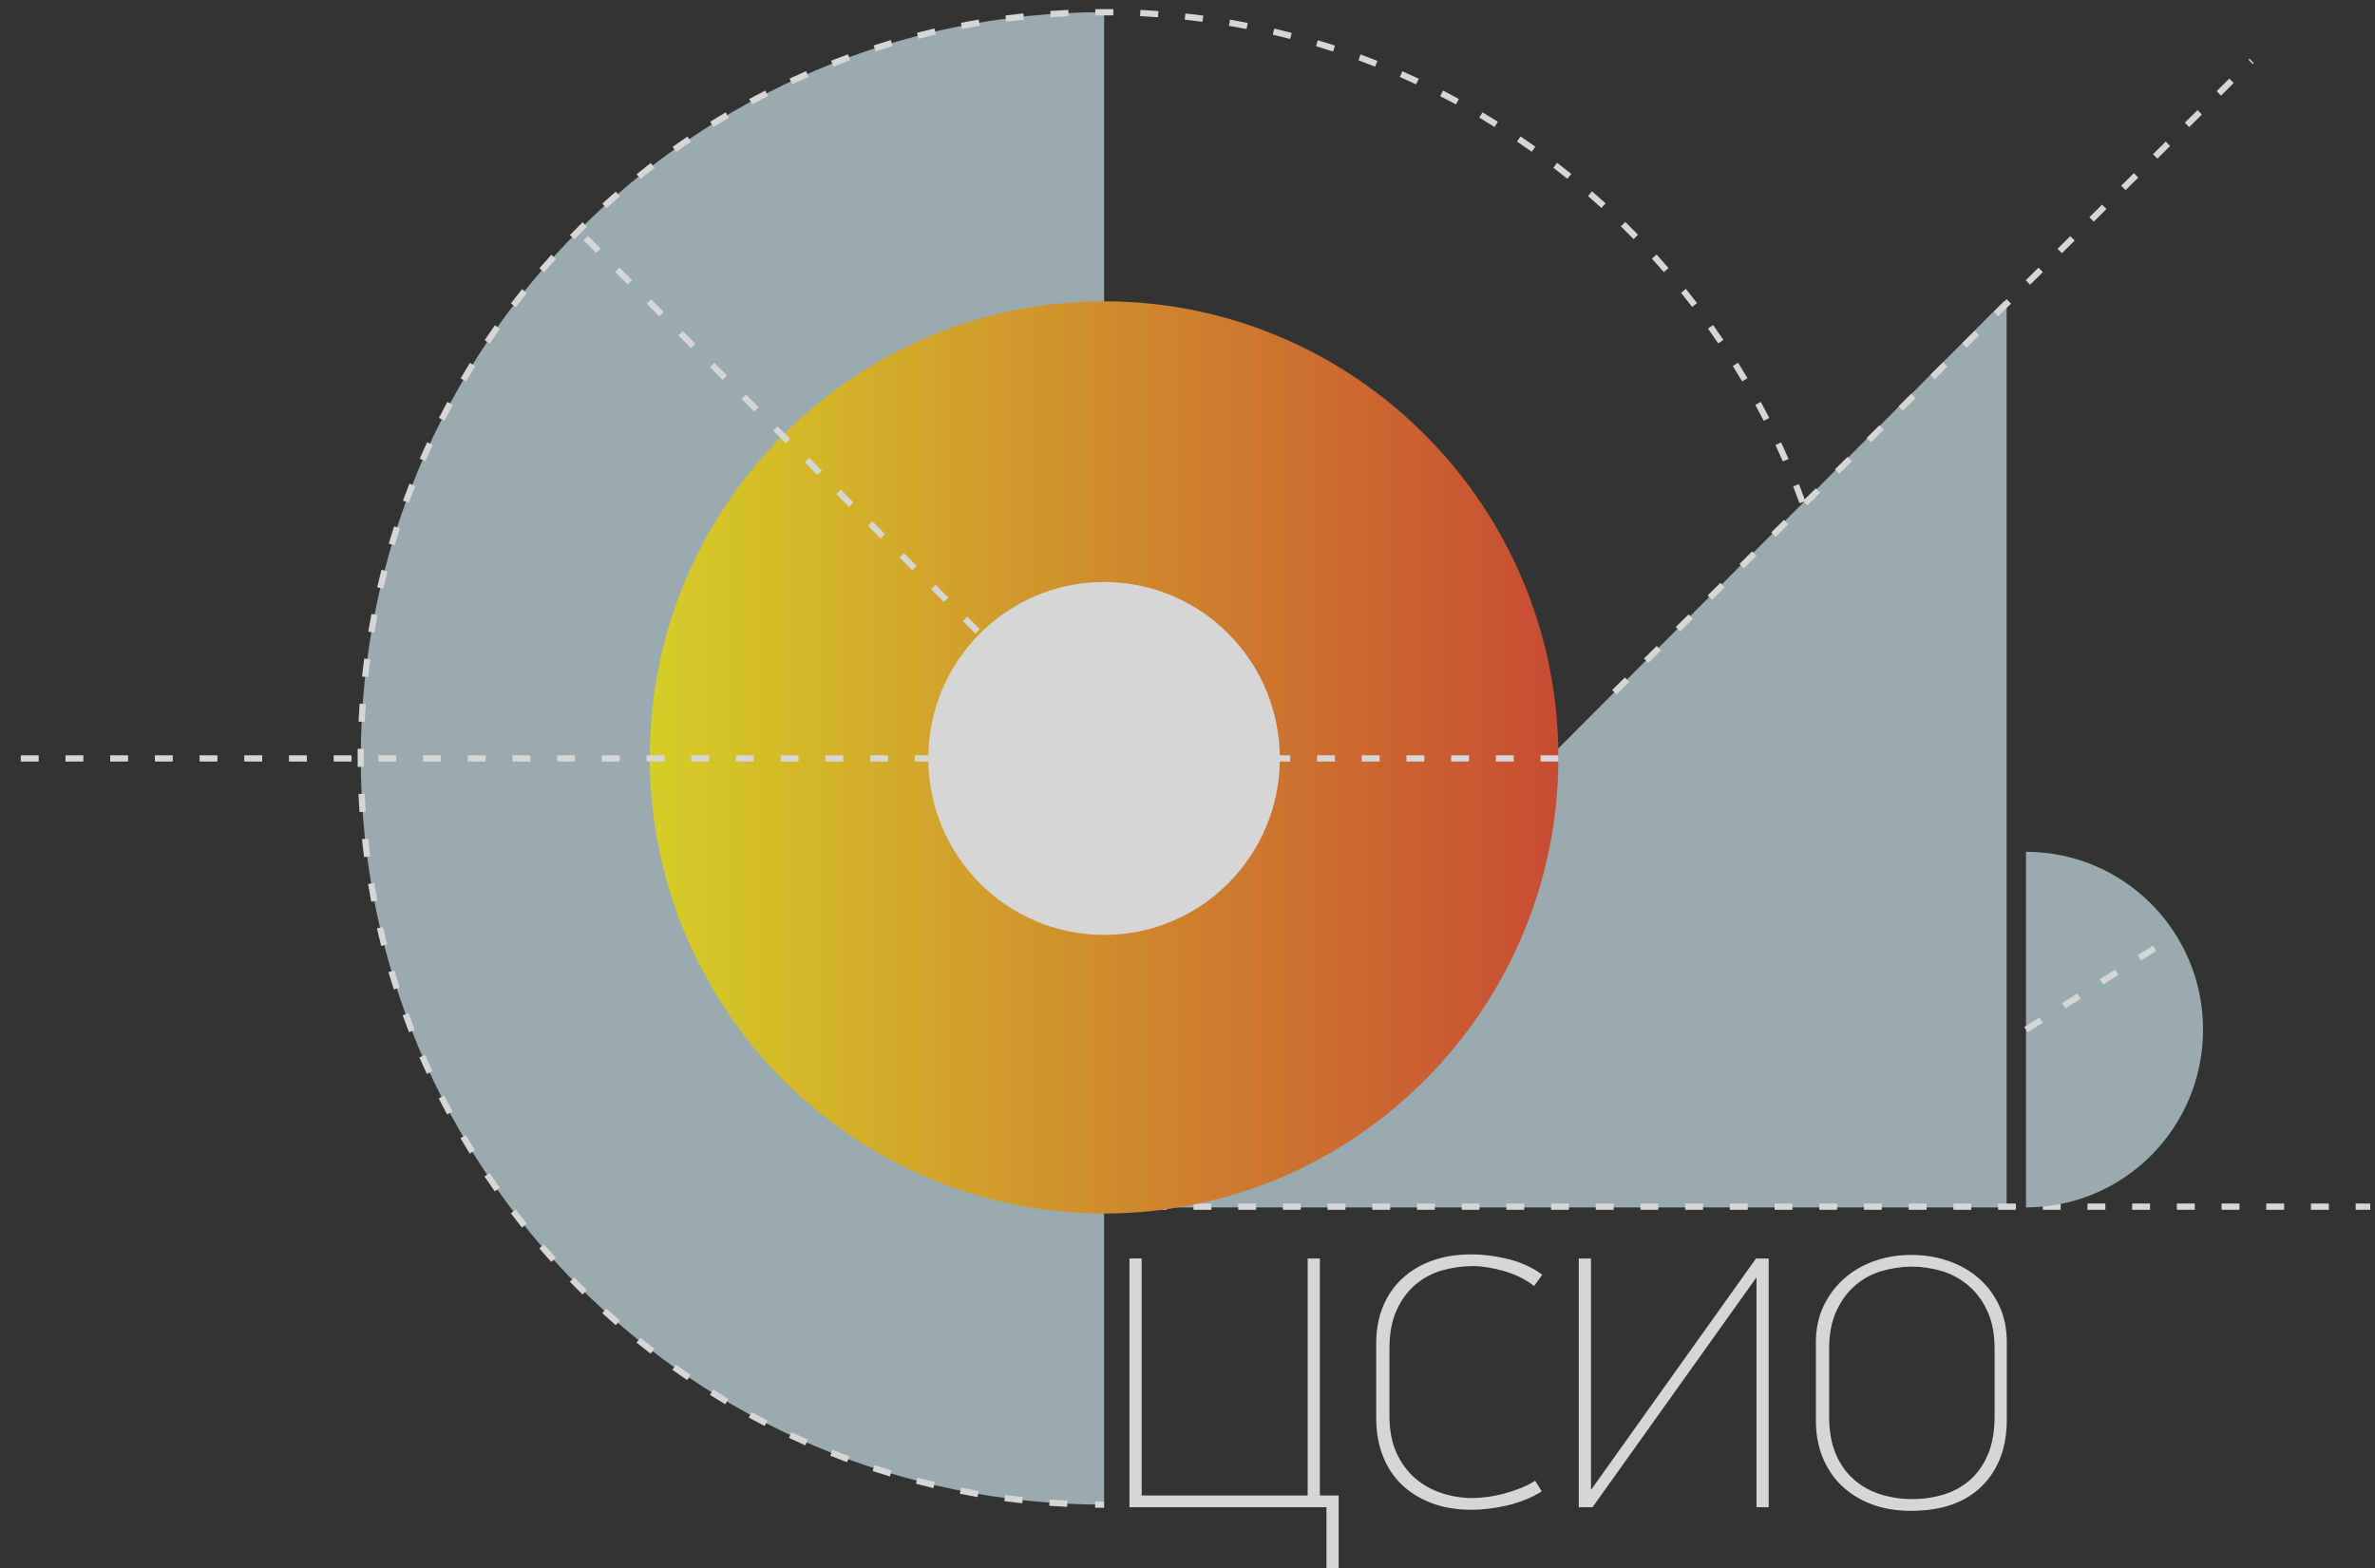 <svg width="109" height="72" viewBox="0 0 109 72" fill="none" xmlns="http://www.w3.org/2000/svg">
<rect x="0" y="0" width="109" height="72" fill="#333333" stroke="none"/>
<g opacity="0.8">
<path d="M50.673 0.558C31.83 0.558 16.557 15.895 16.557 34.817C16.557 53.737 31.83 69.074 50.673 69.074V0.558Z" fill="#B3C8D1"/>
<path d="M84.931 34.818H84.645C84.645 34.681 84.644 34.544 84.643 34.407L84.928 34.404C84.93 34.542 84.931 34.68 84.931 34.818Z" fill="white"/>
<path d="M51.095 0.705C50.821 0.702 50.547 0.701 50.274 0.705L50.27 0.418C50.546 0.414 50.822 0.415 51.098 0.418L51.095 0.705ZM48.223 0.79L48.203 0.503C48.478 0.484 48.753 0.467 49.029 0.454L49.043 0.741C48.769 0.754 48.496 0.77 48.223 0.79ZM53.145 0.791C52.873 0.771 52.6 0.755 52.326 0.742L52.339 0.455C52.616 0.468 52.891 0.485 53.166 0.505L53.145 0.791ZM46.182 0.998L46.145 0.713C46.418 0.677 46.691 0.644 46.967 0.614L46.997 0.9C46.725 0.929 46.453 0.962 46.182 0.998ZM55.186 1.001C54.915 0.965 54.644 0.932 54.371 0.902L54.402 0.617C54.677 0.647 54.951 0.68 55.224 0.716L55.186 1.001ZM44.157 1.329L44.103 1.047C44.373 0.994 44.645 0.945 44.917 0.899L44.965 1.181C44.695 1.227 44.425 1.276 44.157 1.329ZM57.211 1.333C56.943 1.281 56.673 1.232 56.403 1.186L56.451 0.903C56.724 0.949 56.995 0.999 57.265 1.052L57.211 1.333ZM42.156 1.783L42.084 1.505C42.351 1.436 42.619 1.37 42.888 1.307L42.953 1.587C42.686 1.649 42.42 1.714 42.156 1.783ZM59.212 1.789C58.947 1.72 58.681 1.655 58.414 1.592L58.48 1.313C58.749 1.376 59.017 1.442 59.283 1.511L59.212 1.789ZM40.186 2.358L40.097 2.086C40.359 2 40.623 1.918 40.888 1.839L40.969 2.113C40.707 2.192 40.445 2.274 40.186 2.358ZM61.181 2.366C60.921 2.281 60.66 2.199 60.398 2.121L60.479 1.846C60.744 1.925 61.008 2.007 61.269 2.093L61.181 2.366ZM38.248 3.055L38.144 2.788C38.401 2.687 38.66 2.588 38.92 2.493L39.018 2.762C38.76 2.857 38.503 2.955 38.248 3.055ZM63.112 3.062C62.858 2.961 62.602 2.864 62.345 2.769L62.443 2.5C62.702 2.595 62.961 2.693 63.217 2.795L63.112 3.062ZM36.358 3.869L36.237 3.609C36.488 3.492 36.74 3.378 36.994 3.267L37.108 3.53C36.856 3.64 36.606 3.753 36.358 3.869ZM64.993 3.872C64.746 3.757 64.497 3.644 64.247 3.534L64.361 3.272C64.614 3.382 64.865 3.496 65.114 3.612L64.993 3.872ZM66.822 4.795C66.582 4.665 66.34 4.538 66.097 4.413L66.227 4.157C66.472 4.284 66.716 4.412 66.957 4.543L66.822 4.795ZM34.521 4.796L34.385 4.544C34.628 4.412 34.873 4.283 35.119 4.156L35.249 4.412C35.004 4.537 34.762 4.665 34.521 4.796ZM68.593 5.829C68.361 5.684 68.127 5.542 67.892 5.403L68.037 5.156C68.275 5.296 68.51 5.44 68.744 5.586L68.593 5.829ZM32.744 5.833L32.593 5.59C32.827 5.443 33.064 5.299 33.302 5.158L33.447 5.405C33.211 5.545 32.977 5.688 32.744 5.833ZM70.299 6.968C70.076 6.809 69.852 6.653 69.625 6.5L69.784 6.262C70.013 6.417 70.24 6.574 70.464 6.734L70.299 6.968ZM31.034 6.976L30.868 6.742C31.094 6.581 31.321 6.423 31.55 6.269L31.71 6.506C31.482 6.66 31.257 6.817 31.034 6.976ZM71.935 8.208C71.722 8.037 71.507 7.867 71.29 7.7L71.463 7.473C71.682 7.641 71.899 7.812 72.114 7.985L71.935 8.208ZM29.395 8.219L29.216 7.996C29.431 7.822 29.649 7.651 29.868 7.482L30.042 7.71C29.824 7.877 29.609 8.047 29.395 8.219ZM73.495 9.546C73.293 9.362 73.088 9.18 72.881 9L73.067 8.783C73.276 8.964 73.483 9.148 73.687 9.334L73.495 9.546ZM27.835 9.559L27.643 9.346C27.847 9.16 28.054 8.976 28.263 8.794L28.45 9.011C28.243 9.191 28.038 9.374 27.835 9.559ZM74.972 10.976C74.781 10.779 74.587 10.585 74.391 10.393L74.591 10.188C74.788 10.381 74.983 10.577 75.177 10.775L74.972 10.976ZM26.359 10.989L26.154 10.789C26.347 10.591 26.542 10.394 26.739 10.201L26.939 10.406C26.743 10.598 26.55 10.793 26.359 10.989ZM76.362 12.492C76.182 12.284 76.001 12.079 75.816 11.876L76.027 11.682C76.213 11.888 76.397 12.095 76.577 12.305L76.362 12.492ZM24.971 12.506L24.755 12.318C24.935 12.108 25.118 11.901 25.303 11.696L25.515 11.889C25.331 12.092 25.149 12.298 24.971 12.506ZM77.659 14.091C77.492 13.872 77.323 13.656 77.151 13.442L77.374 13.262C77.547 13.478 77.718 13.696 77.885 13.916L77.659 14.091ZM23.676 14.102L23.449 13.928C23.617 13.708 23.787 13.491 23.96 13.275L24.182 13.454C24.011 13.668 23.842 13.884 23.676 14.102ZM78.858 15.765C78.704 15.537 78.548 15.31 78.389 15.086L78.623 14.92C78.783 15.146 78.94 15.374 79.094 15.604L78.858 15.765ZM22.48 15.774L22.243 15.614C22.397 15.384 22.554 15.156 22.713 14.931L22.946 15.097C22.788 15.32 22.633 15.546 22.48 15.774ZM79.954 17.509C79.815 17.272 79.673 17.036 79.528 16.803L79.77 16.651C79.917 16.887 80.06 17.124 80.201 17.363L79.954 17.509ZM21.387 17.513L21.141 17.367C21.281 17.129 21.424 16.893 21.569 16.658L21.811 16.81C21.667 17.042 21.526 17.277 21.387 17.513ZM20.401 19.315L20.146 19.185C20.271 18.938 20.399 18.694 20.531 18.451L20.782 18.587C20.652 18.828 20.525 19.071 20.401 19.315ZM80.945 19.318C80.82 19.072 80.692 18.828 80.561 18.587L80.812 18.45C80.944 18.694 81.073 18.94 81.199 19.187L80.945 19.318ZM19.525 21.173L19.263 21.058C19.373 20.804 19.486 20.552 19.603 20.302L19.861 20.424C19.746 20.672 19.634 20.921 19.525 21.173ZM81.824 21.184C81.714 20.932 81.602 20.68 81.486 20.431L81.744 20.309C81.861 20.561 81.975 20.814 82.085 21.069L81.824 21.184ZM18.763 23.081L18.494 22.983C18.589 22.722 18.687 22.463 18.789 22.206L19.054 22.311C18.954 22.566 18.857 22.823 18.763 23.081ZM82.589 23.102C82.495 22.843 82.397 22.585 82.297 22.328L82.562 22.224C82.664 22.482 82.762 22.742 82.857 23.003L82.589 23.102ZM18.116 25.037L17.842 24.955C17.921 24.689 18.003 24.424 18.088 24.161L18.36 24.25C18.275 24.511 18.194 24.773 18.116 25.037ZM83.237 25.064C83.158 24.799 83.076 24.535 82.992 24.273L83.263 24.185C83.349 24.449 83.431 24.715 83.51 24.982L83.237 25.064ZM17.588 27.028L17.31 26.962C17.373 26.692 17.439 26.423 17.508 26.155L17.785 26.227C17.716 26.493 17.651 26.76 17.588 27.028ZM83.762 27.055C83.7 26.788 83.635 26.52 83.566 26.255L83.843 26.183C83.912 26.451 83.978 26.72 84.041 26.991L83.762 27.055ZM17.183 29.047L16.901 28.999C16.948 28.726 16.997 28.453 17.05 28.182L17.33 28.237C17.278 28.506 17.229 28.776 17.183 29.047ZM84.166 29.076C84.12 28.804 84.072 28.534 84.019 28.265L84.299 28.21C84.352 28.481 84.402 28.754 84.448 29.028L84.166 29.076ZM16.9 31.088L16.616 31.057C16.646 30.781 16.679 30.506 16.715 30.232L16.998 30.27C16.962 30.542 16.929 30.814 16.9 31.088ZM84.447 31.116C84.418 30.843 84.385 30.57 84.35 30.298L84.633 30.26C84.669 30.535 84.702 30.81 84.731 31.085L84.447 31.116ZM16.739 33.142L16.454 33.128C16.467 32.851 16.484 32.574 16.504 32.298L16.789 32.319C16.769 32.593 16.753 32.867 16.739 33.142ZM84.606 33.17C84.593 32.895 84.577 32.621 84.558 32.348L84.843 32.327C84.862 32.603 84.878 32.879 84.891 33.157L84.606 33.17ZM16.416 35.206C16.414 35.077 16.414 34.947 16.414 34.817C16.414 34.669 16.414 34.522 16.416 34.374L16.702 34.378C16.7 34.524 16.699 34.671 16.699 34.817C16.699 34.946 16.7 35.074 16.701 35.203L16.416 35.206ZM16.5 37.282C16.481 37.006 16.464 36.73 16.451 36.452L16.737 36.438C16.75 36.714 16.766 36.988 16.785 37.261L16.5 37.282ZM16.708 39.349C16.672 39.074 16.639 38.8 16.61 38.523L16.894 38.493C16.923 38.766 16.956 39.039 16.991 39.311L16.708 39.349ZM17.04 41.4C16.988 41.128 16.938 40.855 16.892 40.582L17.174 40.534C17.22 40.806 17.268 41.076 17.32 41.345L17.04 41.4ZM17.495 43.426C17.426 43.159 17.361 42.889 17.298 42.619L17.576 42.554C17.639 42.823 17.703 43.089 17.772 43.355L17.495 43.426ZM18.073 45.425C17.988 45.161 17.905 44.895 17.827 44.628L18.1 44.546C18.179 44.811 18.26 45.074 18.345 45.336L18.073 45.425ZM18.772 47.388C18.671 47.129 18.573 46.869 18.478 46.608L18.746 46.509C18.841 46.768 18.938 47.026 19.038 47.282L18.772 47.388ZM19.589 49.302C19.473 49.05 19.359 48.797 19.248 48.542L19.51 48.427C19.62 48.68 19.733 48.932 19.848 49.181L19.589 49.302ZM20.52 51.162C20.388 50.918 20.26 50.672 20.134 50.425L20.388 50.294C20.513 50.54 20.64 50.784 20.771 51.026L20.52 51.162ZM21.56 52.962C21.414 52.726 21.271 52.488 21.131 52.249L21.377 52.104C21.516 52.341 21.658 52.577 21.803 52.81L21.56 52.962ZM22.707 54.694C22.547 54.468 22.39 54.239 22.235 54.009L22.473 53.849C22.625 54.077 22.781 54.303 22.94 54.528L22.707 54.694ZM23.955 56.353C23.782 56.137 23.611 55.919 23.444 55.698L23.671 55.524C23.837 55.743 24.006 55.959 24.178 56.173L23.955 56.353ZM25.3 57.933C25.114 57.728 24.931 57.52 24.75 57.311L24.966 57.123C25.145 57.331 25.327 57.537 25.511 57.74L25.3 57.933ZM26.736 59.429C26.538 59.235 26.343 59.039 26.15 58.841L26.355 58.641C26.546 58.837 26.739 59.032 26.935 59.224L26.736 59.429ZM28.258 60.835C28.049 60.653 27.843 60.47 27.639 60.284L27.831 60.072C28.034 60.256 28.238 60.438 28.445 60.618L28.258 60.835ZM29.861 62.146C29.642 61.978 29.425 61.807 29.211 61.633L29.39 61.41C29.603 61.582 29.818 61.752 30.035 61.918L29.861 62.146ZM31.539 63.358C31.311 63.203 31.084 63.046 30.86 62.886L31.025 62.651C31.247 62.81 31.472 62.967 31.699 63.12L31.539 63.358ZM33.286 64.466C33.049 64.325 32.813 64.181 32.58 64.035L32.731 63.792C32.962 63.937 33.196 64.079 33.431 64.218L33.286 64.466ZM35.095 65.465C34.85 65.339 34.606 65.21 34.364 65.079L34.501 64.827C34.74 64.957 34.982 65.084 35.225 65.21L35.095 65.465ZM36.96 66.352C36.708 66.241 36.457 66.127 36.208 66.011L36.329 65.751C36.576 65.867 36.825 65.979 37.075 66.089L36.96 66.352ZM38.877 67.125C38.618 67.029 38.36 66.931 38.103 66.829L38.208 66.562C38.462 66.663 38.718 66.761 38.975 66.855L38.877 67.125ZM40.841 67.78C40.576 67.701 40.312 67.618 40.05 67.533L40.139 67.26C40.399 67.345 40.66 67.427 40.922 67.506L40.841 67.78ZM42.84 68.316C42.571 68.252 42.303 68.186 42.036 68.116L42.108 67.839C42.373 67.907 42.639 67.973 42.905 68.036L42.84 68.316ZM44.868 68.727C44.596 68.68 44.324 68.63 44.054 68.577L44.109 68.296C44.377 68.348 44.646 68.398 44.916 68.444L44.868 68.727ZM46.917 69.014C46.642 68.984 46.368 68.951 46.095 68.914L46.133 68.629C46.404 68.666 46.676 68.699 46.948 68.729L46.917 69.014ZM48.978 69.177C48.703 69.163 48.428 69.147 48.154 69.127L48.174 68.841C48.446 68.86 48.719 68.877 48.992 68.891L48.978 69.177Z" fill="white"/>
<path d="M50.672 69.219C50.534 69.219 50.396 69.218 50.259 69.216L50.263 68.929C50.399 68.931 50.535 68.931 50.672 68.931V69.219Z" fill="white"/>
<path d="M50.672 55.294V55.429H92.094V13.832H91.961L50.672 55.294Z" fill="#B3C8D1"/>
<path d="M51.493 55.538H50.672V55.251H51.493V55.538ZM53.544 55.538H52.724V55.251H53.544V55.538ZM55.595 55.538H54.775V55.251H55.595V55.538ZM57.647 55.538H56.827V55.251H57.647V55.538ZM59.698 55.538H58.878V55.251H59.698V55.538ZM61.75 55.538H60.929V55.251H61.75V55.538ZM63.801 55.538H62.981V55.251H63.801V55.538ZM65.853 55.538H65.032V55.251H65.853V55.538ZM67.904 55.538H67.084V55.251H67.904V55.538ZM69.956 55.538H69.135V55.251H69.956V55.538ZM72.007 55.538H71.186V55.251H72.007V55.538ZM74.058 55.538H73.238V55.251H74.058V55.538ZM76.11 55.538H75.289V55.251H76.11V55.538ZM78.161 55.538H77.341V55.251H78.161V55.538ZM80.213 55.538H79.392V55.251H80.213V55.538ZM82.264 55.538H81.444V55.251H82.264V55.538ZM84.316 55.538H83.495V55.251H84.316V55.538ZM86.367 55.538H85.546V55.251H86.367V55.538ZM88.418 55.538H87.598V55.251H88.418V55.538ZM90.47 55.538H89.649V55.251H90.47V55.538ZM92.521 55.538H91.701V55.251H92.521V55.538ZM94.573 55.538H93.752V55.251H94.573V55.538ZM96.624 55.538H95.803V55.251H96.624V55.538ZM98.675 55.538H97.855V55.251H98.675V55.538ZM100.727 55.538H99.906V55.251H100.727V55.538ZM102.778 55.538H101.958V55.251H102.778V55.538ZM104.83 55.538H104.009V55.251H104.83V55.538ZM106.881 55.538H106.06V55.251H106.881V55.538ZM108.782 55.538H108.112V55.251H108.782V55.538Z" fill="white"/>
<path d="M92.982 55.429C97.472 55.429 101.109 51.775 101.109 47.267C101.109 42.759 97.472 39.105 92.982 39.105V55.429Z" fill="#B3C8D1"/>
<path d="M50.673 29.509C47.783 29.509 45.433 31.869 45.433 34.771C45.433 37.672 47.783 40.034 50.673 40.034C53.562 40.034 55.912 37.672 55.912 34.771C55.912 31.869 53.562 29.509 50.673 29.509ZM50.673 55.71C39.175 55.71 29.821 46.316 29.821 34.771C29.821 23.226 39.175 13.833 50.673 13.833C62.17 13.833 71.523 23.226 71.523 34.771C71.523 46.316 62.17 55.71 50.673 55.71Z" fill="url(#paint0_linear_825_1460)"/>
<path d="M51.836 69.193V57.774H52.396V68.654H60.015V57.774H60.574V68.654H61.437V72.001H60.878V69.193H51.836Z" fill="white"/>
<path d="M67.518 69.31C66.836 69.31 66.222 69.203 65.677 68.995C65.135 68.782 64.676 68.494 64.303 68.128C63.93 67.761 63.647 67.321 63.453 66.805C63.258 66.291 63.161 65.73 63.161 65.121V61.658C63.161 61.049 63.262 60.495 63.464 59.996C63.666 59.498 63.958 59.069 64.338 58.71C64.72 58.352 65.177 58.075 65.712 57.88C66.248 57.684 66.851 57.587 67.518 57.587C68.078 57.587 68.654 57.661 69.244 57.809C69.834 57.957 70.346 58.194 70.781 58.522L70.408 59.036C70.004 58.725 69.538 58.496 69.01 58.347C68.482 58.198 68.016 58.124 67.612 58.124C67.115 58.124 66.637 58.192 66.179 58.323C65.721 58.456 65.313 58.674 64.956 58.98C64.599 59.281 64.311 59.678 64.093 60.16C63.875 60.644 63.768 61.23 63.768 61.914V64.98C63.768 65.65 63.875 66.225 64.093 66.701C64.311 67.175 64.599 67.566 64.956 67.87C65.313 68.175 65.721 68.401 66.179 68.549C66.637 68.697 67.099 68.771 67.565 68.771C67.767 68.771 67.993 68.756 68.242 68.725C68.49 68.693 68.746 68.644 69.01 68.573C69.275 68.502 69.535 68.416 69.79 68.316C70.047 68.213 70.269 68.099 70.455 67.976L70.758 68.467C70.307 68.748 69.794 68.959 69.22 69.099C68.645 69.239 68.078 69.31 67.518 69.31Z" fill="white"/>
<path d="M73.087 69.194H72.458V57.775H73.018V68.399L80.591 57.775H81.173V69.194H80.614V58.64L73.087 69.194Z" fill="white"/>
<path d="M91.542 61.931C91.542 61.247 91.431 60.664 91.205 60.18C90.981 59.698 90.688 59.306 90.323 59.002C89.959 58.698 89.552 58.48 89.103 58.347C88.654 58.217 88.205 58.148 87.756 58.148C87.291 58.148 86.83 58.217 86.374 58.347C85.917 58.48 85.509 58.698 85.154 59.002C84.798 59.306 84.508 59.698 84.283 60.18C84.058 60.664 83.947 61.247 83.947 61.931V65.014C83.947 65.699 84.051 66.283 84.26 66.765C84.468 67.247 84.751 67.641 85.108 67.943C85.464 68.246 85.87 68.471 86.327 68.609C86.784 68.749 87.261 68.82 87.756 68.82C88.283 68.82 88.778 68.746 89.243 68.598C89.707 68.45 90.11 68.22 90.451 67.909C90.792 67.598 91.058 67.204 91.253 66.729C91.445 66.255 91.542 65.683 91.542 65.014V61.931ZM87.698 69.359C87.03 69.359 86.427 69.256 85.891 69.053C85.356 68.85 84.898 68.565 84.517 68.2C84.136 67.833 83.845 67.395 83.643 66.888C83.441 66.382 83.34 65.824 83.34 65.217V61.612C83.34 61.003 83.458 60.455 83.689 59.964C83.923 59.472 84.238 59.051 84.633 58.698C85.029 58.349 85.492 58.08 86.02 57.892C86.548 57.704 87.115 57.611 87.72 57.611C88.326 57.611 88.898 57.704 89.433 57.892C89.97 58.08 90.437 58.349 90.832 58.698C91.228 59.051 91.539 59.472 91.764 59.964C91.99 60.455 92.102 61.003 92.102 61.612V65.17C92.102 66.448 91.721 67.465 90.96 68.222C90.199 68.979 89.111 69.359 87.698 69.359Z" fill="white"/>
<path d="M58.737 34.82C58.737 39.292 55.127 42.919 50.672 42.919C46.216 42.919 42.605 39.292 42.605 34.82C42.605 30.346 46.216 26.719 50.672 26.719C55.127 26.719 58.737 30.346 58.737 34.82Z" fill="white"/>
<path d="M103.392 2.942L103.192 2.738L103.236 2.693L103.437 2.898L103.392 2.942ZM101.933 4.389L101.732 4.185L102.316 3.606L102.516 3.81L101.933 4.389ZM100.472 5.836L100.271 5.632L100.855 5.053L101.056 5.257L100.472 5.836ZM99.012 7.283L98.811 7.079L99.395 6.5L99.596 6.704L99.012 7.283ZM97.552 8.73L97.351 8.526L97.935 7.947L98.136 8.152L97.552 8.73ZM96.092 10.177L95.891 9.973L96.475 9.394L96.676 9.598L96.092 10.177ZM94.632 11.624L94.431 11.42L95.015 10.841L95.216 11.045L94.632 11.624ZM93.172 13.071L92.971 12.867L93.555 12.288L93.756 12.492L93.172 13.071ZM91.712 14.518L91.511 14.314L92.095 13.736L92.296 13.939L91.712 14.518ZM90.252 15.965L90.051 15.761L90.635 15.182L90.836 15.387L90.252 15.965ZM88.792 17.413L88.591 17.208L89.175 16.629L89.376 16.834L88.792 17.413ZM87.332 18.859L87.131 18.655L87.715 18.076L87.916 18.281L87.332 18.859ZM85.871 20.307L85.671 20.102L86.255 19.523L86.455 19.728L85.871 20.307ZM84.412 21.753L84.211 21.549L84.795 20.971L84.996 21.174L84.412 21.753ZM82.951 23.2L82.751 22.997L83.335 22.418L83.535 22.622L82.951 23.2ZM81.491 24.648L81.291 24.444L81.874 23.865L82.075 24.069L81.491 24.648ZM80.031 26.094L79.831 25.891L80.414 25.312L80.615 25.516L80.031 26.094ZM78.572 27.542L78.371 27.337L78.955 26.759L79.155 26.963L78.572 27.542ZM77.111 28.988L76.91 28.784L77.494 28.206L77.695 28.41L77.111 28.988ZM75.651 30.436L75.451 30.232L76.034 29.652L76.235 29.857L75.651 30.436ZM74.191 31.883L73.99 31.678L74.574 31.1L74.775 31.304L74.191 31.883Z" fill="white"/>
<path d="M98.264 44.097L98.112 43.854L98.806 43.414L98.958 43.657L98.264 44.097ZM96.528 45.195L96.376 44.952L97.07 44.513L97.223 44.755L96.528 45.195ZM94.793 46.293L94.641 46.051L95.335 45.611L95.487 45.854L94.793 46.293ZM93.058 47.392L92.905 47.149L93.6 46.71L93.752 46.952L93.058 47.392Z" fill="white"/>
<path d="M27.361 11.613L26.781 11.03L26.983 10.827L27.564 11.41L27.361 11.613ZM28.812 13.069L28.232 12.487L28.434 12.284L29.014 12.867L28.812 13.069ZM30.263 14.526L29.682 13.943L29.884 13.741L30.465 14.323L30.263 14.526ZM31.713 15.982L31.133 15.4L31.335 15.197L31.915 15.78L31.713 15.982ZM33.164 17.439L32.584 16.857L32.785 16.654L33.365 17.236L33.164 17.439ZM34.614 18.896L34.034 18.313L34.236 18.11L34.816 18.693L34.614 18.896ZM36.065 20.352L35.485 19.77L35.687 19.567L36.267 20.15L36.065 20.352ZM37.515 21.809L36.935 21.226L37.137 21.023L37.717 21.606L37.515 21.809ZM38.966 23.266L38.386 22.683L38.588 22.48L39.168 23.063L38.966 23.266ZM40.417 24.723L39.836 24.14L40.038 23.937L40.618 24.52L40.417 24.723ZM41.867 26.179L41.287 25.596L41.489 25.394L42.069 25.976L41.867 26.179ZM43.318 27.636L42.737 27.053L42.94 26.85L43.52 27.433L43.318 27.636ZM44.768 29.092L44.188 28.509L44.39 28.307L44.97 28.89L44.768 29.092ZM46.219 30.549L45.639 29.966L45.841 29.763L46.421 30.346L46.219 30.549ZM47.669 32.006L47.089 31.423L47.291 31.22L47.871 31.803L47.669 32.006ZM49.12 33.462L48.54 32.88L48.742 32.677L49.322 33.259L49.12 33.462ZM50.571 34.919L49.99 34.336L50.193 34.133L50.773 34.716L50.571 34.919Z" fill="white"/>
<path d="M1.775 34.961H0.954V34.674H1.775V34.961ZM3.826 34.961H3.006V34.674H3.826V34.961ZM5.878 34.961H5.057V34.674H5.878V34.961ZM7.929 34.961H7.108V34.674H7.929V34.961ZM9.98 34.961H9.16V34.674H9.98V34.961ZM12.032 34.961H11.211V34.674H12.032V34.961ZM14.083 34.961H13.262V34.674H14.083V34.961ZM16.134 34.961H15.314V34.674H16.134V34.961ZM18.186 34.961H17.365V34.674H18.186V34.961ZM20.237 34.961H19.417V34.674H20.237V34.961ZM22.289 34.961H21.468V34.674H22.289V34.961ZM24.34 34.961H23.52V34.674H24.34V34.961ZM26.392 34.961H25.571V34.674H26.392V34.961ZM28.443 34.961H27.622V34.674H28.443V34.961ZM30.494 34.961H29.674V34.674H30.494V34.961ZM32.546 34.961H31.725V34.674H32.546V34.961ZM34.597 34.961H33.777V34.674H34.597V34.961ZM36.649 34.961H35.828V34.674H36.649V34.961ZM38.7 34.961H37.88V34.674H38.7V34.961ZM40.752 34.961H39.931V34.674H40.752V34.961ZM42.803 34.961H41.983V34.674H42.803V34.961ZM44.855 34.961H44.034V34.674H44.855V34.961ZM46.906 34.961H46.085V34.674H46.906V34.961ZM48.957 34.961H48.136V34.674H48.957V34.961ZM51.009 34.961H50.188V34.674H51.009V34.961ZM53.06 34.961H52.239V34.674H53.06V34.961ZM55.111 34.961H54.291V34.674H55.111V34.961ZM57.163 34.961H56.342V34.674H57.163V34.961ZM59.214 34.961H58.394V34.674H59.214V34.961ZM61.266 34.961H60.445V34.674H61.266V34.961ZM63.317 34.961H62.497V34.674H63.317V34.961ZM65.369 34.961H64.548V34.674H65.369V34.961ZM67.42 34.961H66.599V34.674H67.42V34.961ZM69.472 34.961H68.651V34.674H69.472V34.961ZM71.523 34.961H70.702V34.674H71.523V34.961Z" fill="white"/>
</g>
<defs>
<linearGradient id="paint0_linear_825_1460" x1="29.821" y1="34.771" x2="71.523" y2="34.771" gradientUnits="userSpaceOnUse">
<stop stop-color="#FFF424"/>
<stop offset="1" stop-color="#EE5233"/>
</linearGradient>
</defs>
</svg>
